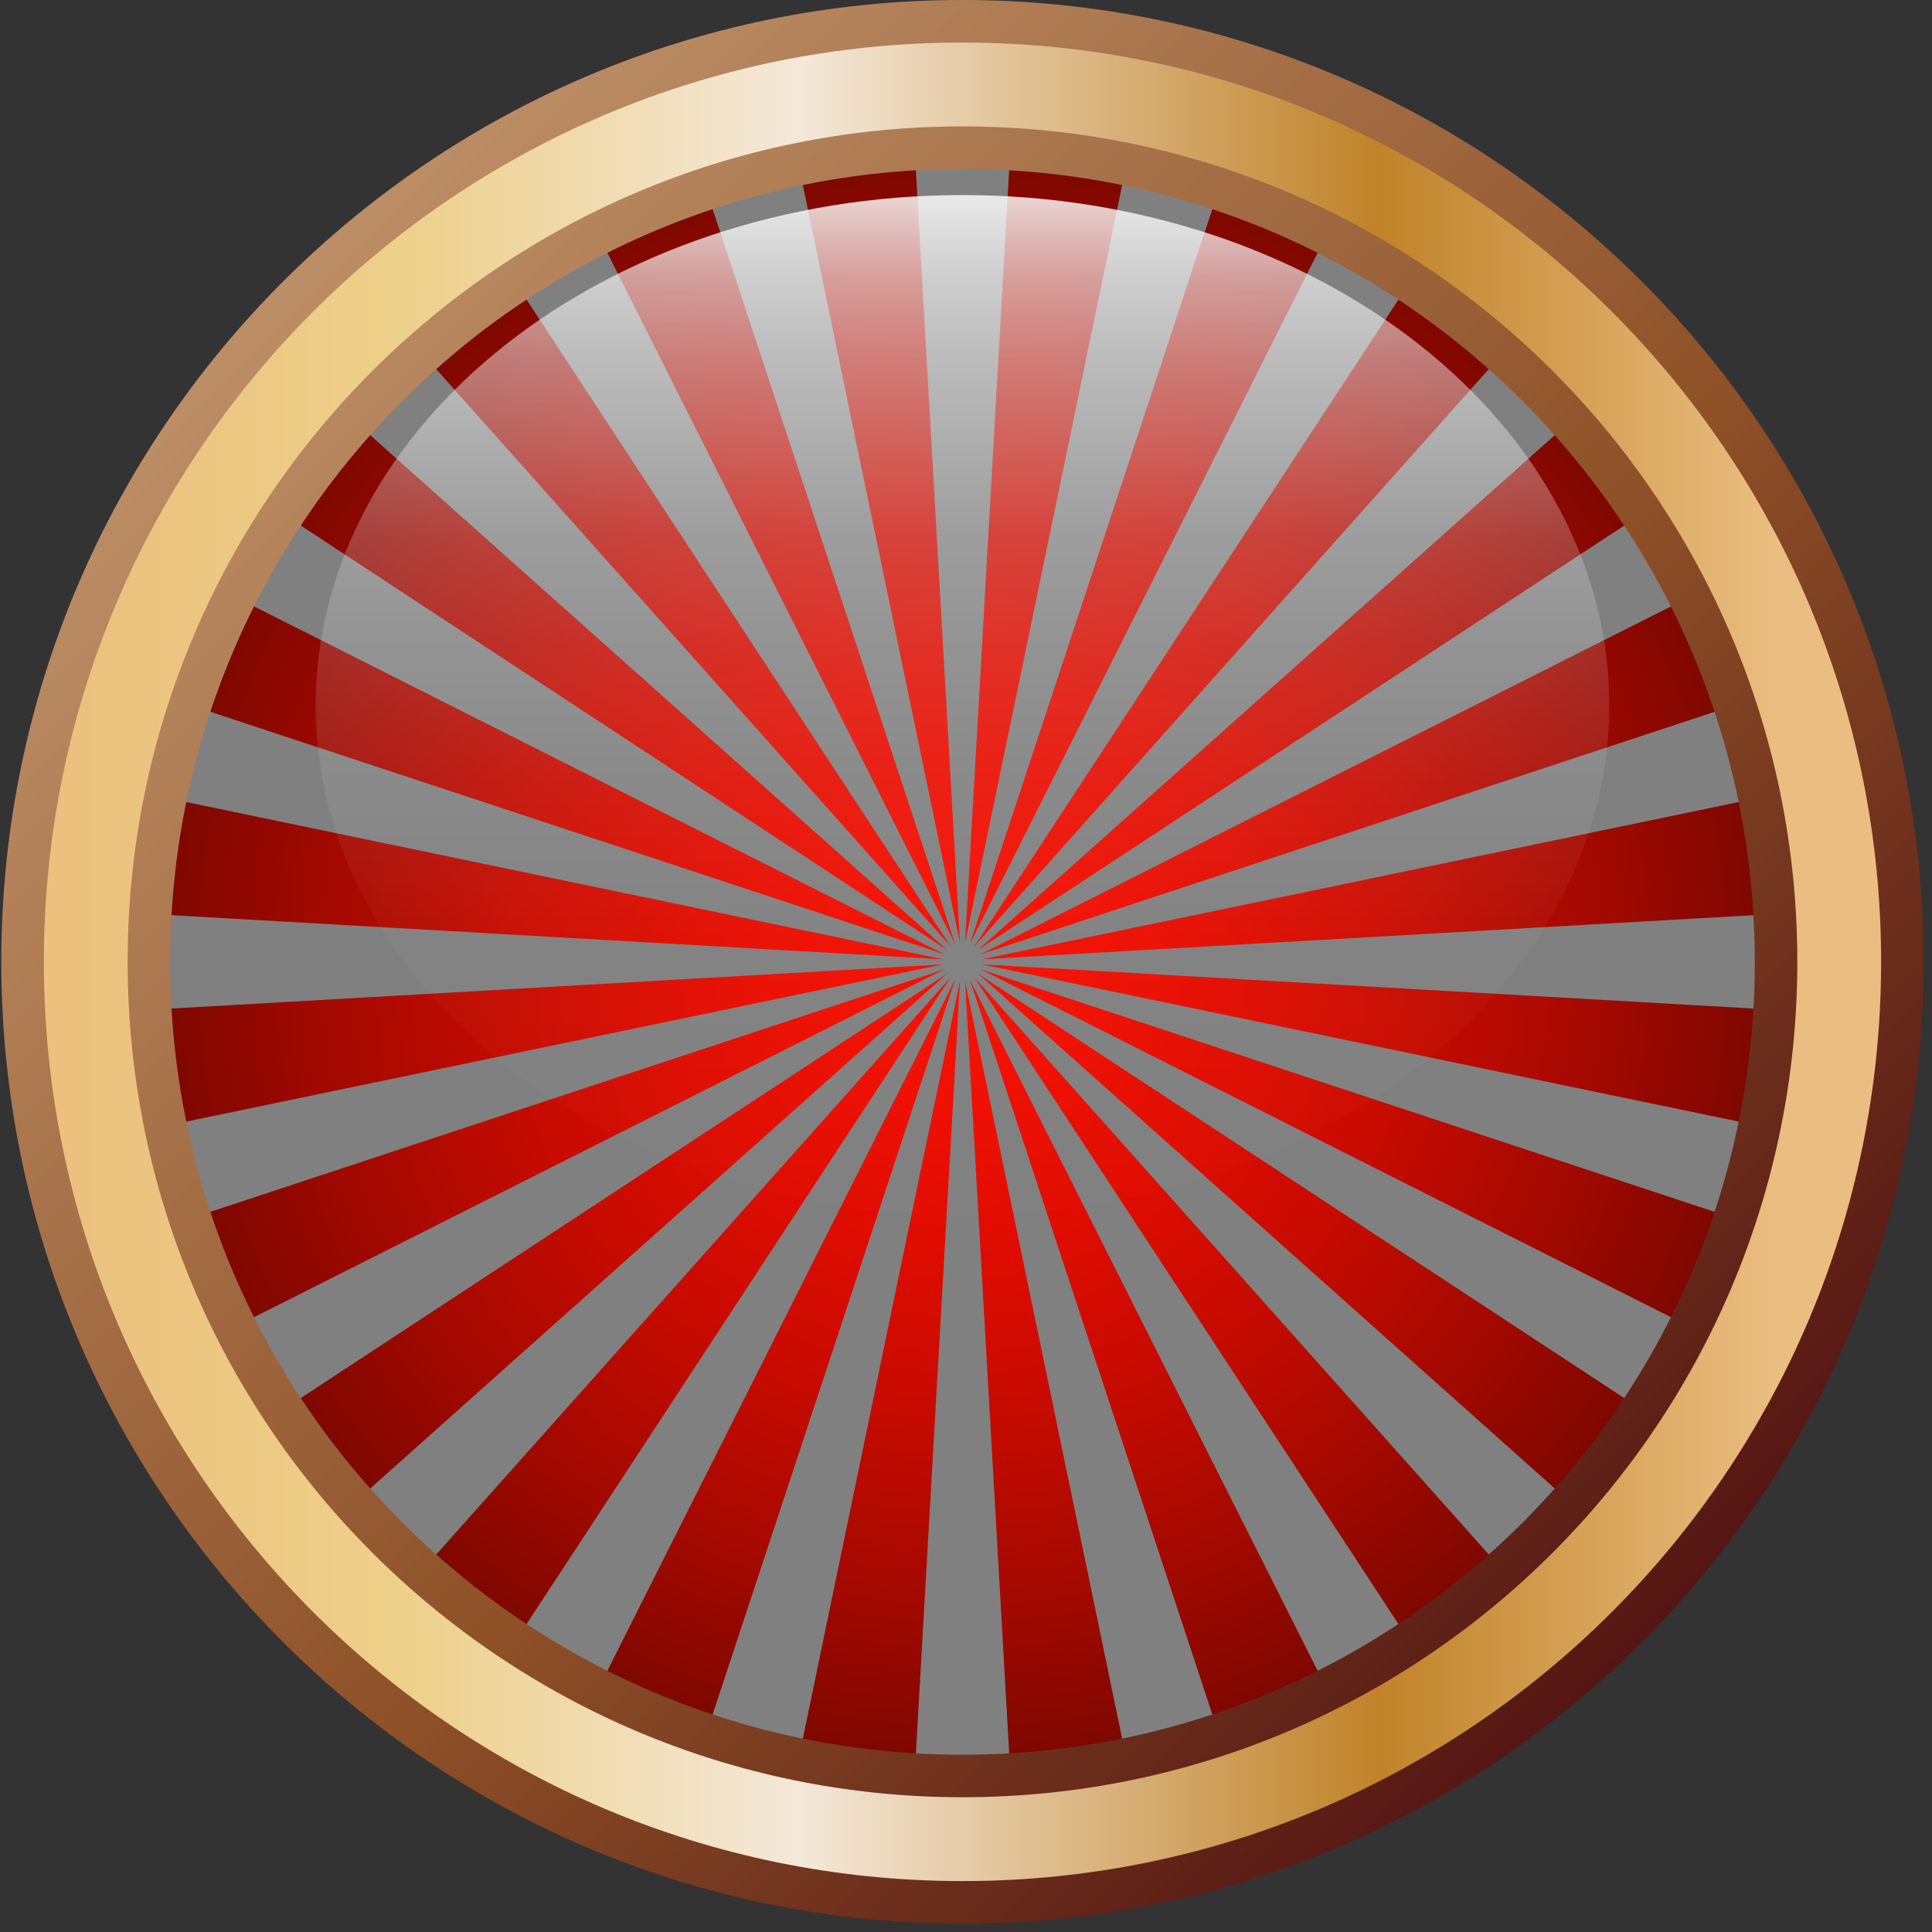 <svg xmlns="http://www.w3.org/2000/svg" width="166" height="166"><rect width="100%" height="100%" fill="#333333" stroke="none"/><defs><linearGradient id="b" x1="85.358%" x2="-49.386%" y1="85.355%" y2="-49.389%"><stop offset="0%" stop-color="#541513"/><stop offset="22%" stop-color="#8D5027"/><stop offset="25%" stop-color="#92562D"/><stop offset="69%" stop-color="#D7B189"/><stop offset="100%" stop-color="#FFF2DB"/></linearGradient><linearGradient id="c" x1="0%" x2="100.001%" y1="50%" y2="50%"><stop offset="1%" stop-color="#EBC17D"/><stop offset="19%" stop-color="#EDD089"/><stop offset="41%" stop-color="#F4E8D9"/><stop offset="73%" stop-color="#C08329"/><stop offset="95%" stop-color="#EABE81"/></linearGradient><linearGradient id="d" x1="50.001%" x2="50.001%" y1="-6.666%" y2="153.696%"><stop offset="0%" stop-color="#FFF"/><stop offset="1%" stop-color="#FFF" stop-opacity=".96"/><stop offset="5%" stop-color="#FFF" stop-opacity=".78"/><stop offset="9%" stop-color="#FFF" stop-opacity=".61"/><stop offset="14%" stop-color="#FFF" stop-opacity=".47"/><stop offset="20%" stop-color="#FFF" stop-opacity=".34"/><stop offset="25%" stop-color="#FFF" stop-opacity=".23"/><stop offset="32%" stop-color="#FFF" stop-opacity=".15"/><stop offset="40%" stop-color="#FFF" stop-opacity=".08"/><stop offset="49%" stop-color="#FFF" stop-opacity=".03"/><stop offset="63%" stop-color="#FFF" stop-opacity=".01"/><stop offset="100%" stop-color="#FFF" stop-opacity="0"/></linearGradient><radialGradient id="a" r="69.129%" fx="50%" fy="50%" gradientTransform="scale(1 .999)"><stop offset="0%" stop-color="#F50D00"/><stop offset="11%" stop-color="#F00D00"/><stop offset="24%" stop-color="#E00C00"/><stop offset="39%" stop-color="#C60B00"/><stop offset="55%" stop-color="#A20900"/><stop offset="72%" stop-color="#740700"/><stop offset="89%" stop-color="#3C0500"/><stop offset="100%" stop-color="#170300"/></radialGradient></defs><g fill="none" fill-rule="evenodd"><path fill="url(#a)" d="M82.7 154.42c39.507 0 71.728-32.245 71.728-71.78 0-39.536-32.221-71.78-71.729-71.78S10.97 43.105 10.97 82.64c0 39.534 32.222 71.78 71.73 71.78z"/><path fill="gray" d="M82.698 10.86c1.416 0 2.82.046 4.217.127L82.92 80.99l14.24-68.67a71.14 71.14 0 018.15 2.184L83.335 81.102l31.518-62.637a71.698 71.698 0 017.301 4.228L83.71 81.32l46.636-52.33a72.171 72.171 0 015.964 5.968L84.018 81.626l58.585-38.47a71.672 71.672 0 014.225 7.307l-62.591 31.54 66.55-21.989a71.347 71.347 0 012.182 8.155L84.35 82.427l69.95-4.003c.08 1.401.127 2.802.127 4.22 0 1.419-.045 2.824-.127 4.22l-69.954-4.006 68.62 14.254a71.216 71.216 0 01-2.182 8.155l-66.55-21.99 62.593 31.54a71.668 71.668 0 01-4.225 7.307l-58.585-38.47 52.292 46.667a72.18 72.18 0 01-5.964 5.967L83.712 83.961l38.442 58.626a71.563 71.563 0 01-7.301 4.228L83.335 84.178l21.974 66.597a71.2 71.2 0 01-8.15 2.184L82.92 84.295l4 70c-1.4.081-2.8.127-4.216.127-1.418 0-2.822-.046-4.217-.126l3.995-70.001-14.244 68.665a71.085 71.085 0 01-8.15-2.184l21.974-66.598-31.517 62.637a71.648 71.648 0 01-7.301-4.228l38.442-58.626-46.633 52.328a72.18 72.18 0 01-5.965-5.967L81.38 83.654l-58.585 38.47a71.623 71.623 0 01-4.225-7.307l62.59-31.539-66.55 21.99a71.33 71.33 0 01-2.182-8.156l68.618-14.254-69.95 4.005a73.82 73.82 0 01-.126-4.22c0-1.418.045-2.824.126-4.22l69.957 4.004-68.625-14.259a71.227 71.227 0 012.183-8.154l66.55 21.99L18.57 50.462a71.627 71.627 0 014.225-7.306l58.585 38.47L29.087 34.96a72.18 72.18 0 015.965-5.968L81.685 81.32 43.243 22.693a71.612 71.612 0 017.301-4.228l31.517 62.636-21.974-66.597a71.256 71.256 0 018.15-2.184L82.48 80.988l-3.994-70.002a74 74 0 014.21-.125z" style="mix-blend-mode:multiply"/><path fill="url(#b)" d="M165.276 82.64c0 45.644-36.979 82.642-82.582 82.642-45.602 0-82.582-37.005-82.582-82.641S37.091 0 82.694 0c45.604 0 82.582 37 82.582 82.64zm-14.506 0c0-37.625-30.478-68.124-68.077-68.124s-68.07 30.499-68.07 68.125c0 37.626 30.477 68.125 68.076 68.125 37.6 0 68.076-30.5 68.076-68.125h-.005z"/><path fill="url(#c)" d="M82.698 3.655c43.592 0 78.929 35.362 78.929 78.985 0 43.622-35.337 78.985-78.93 78.985-43.59 0-78.928-35.362-78.928-78.984 0-43.623 35.337-78.986 78.929-78.986zm0 7.206c-39.615 0-71.73 32.137-71.73 71.78s32.115 71.78 71.73 71.78 71.73-32.137 71.73-71.78-32.115-71.78-71.73-71.78z"/><path fill="url(#d)" d="M82.7 104.428c30.607 0 55.57-19.69 55.57-43.834 0-24.143-24.963-43.833-55.57-43.833-30.61 0-55.574 19.69-55.574 43.837 0 24.146 24.965 43.83 55.573 43.83z"/></g></svg>